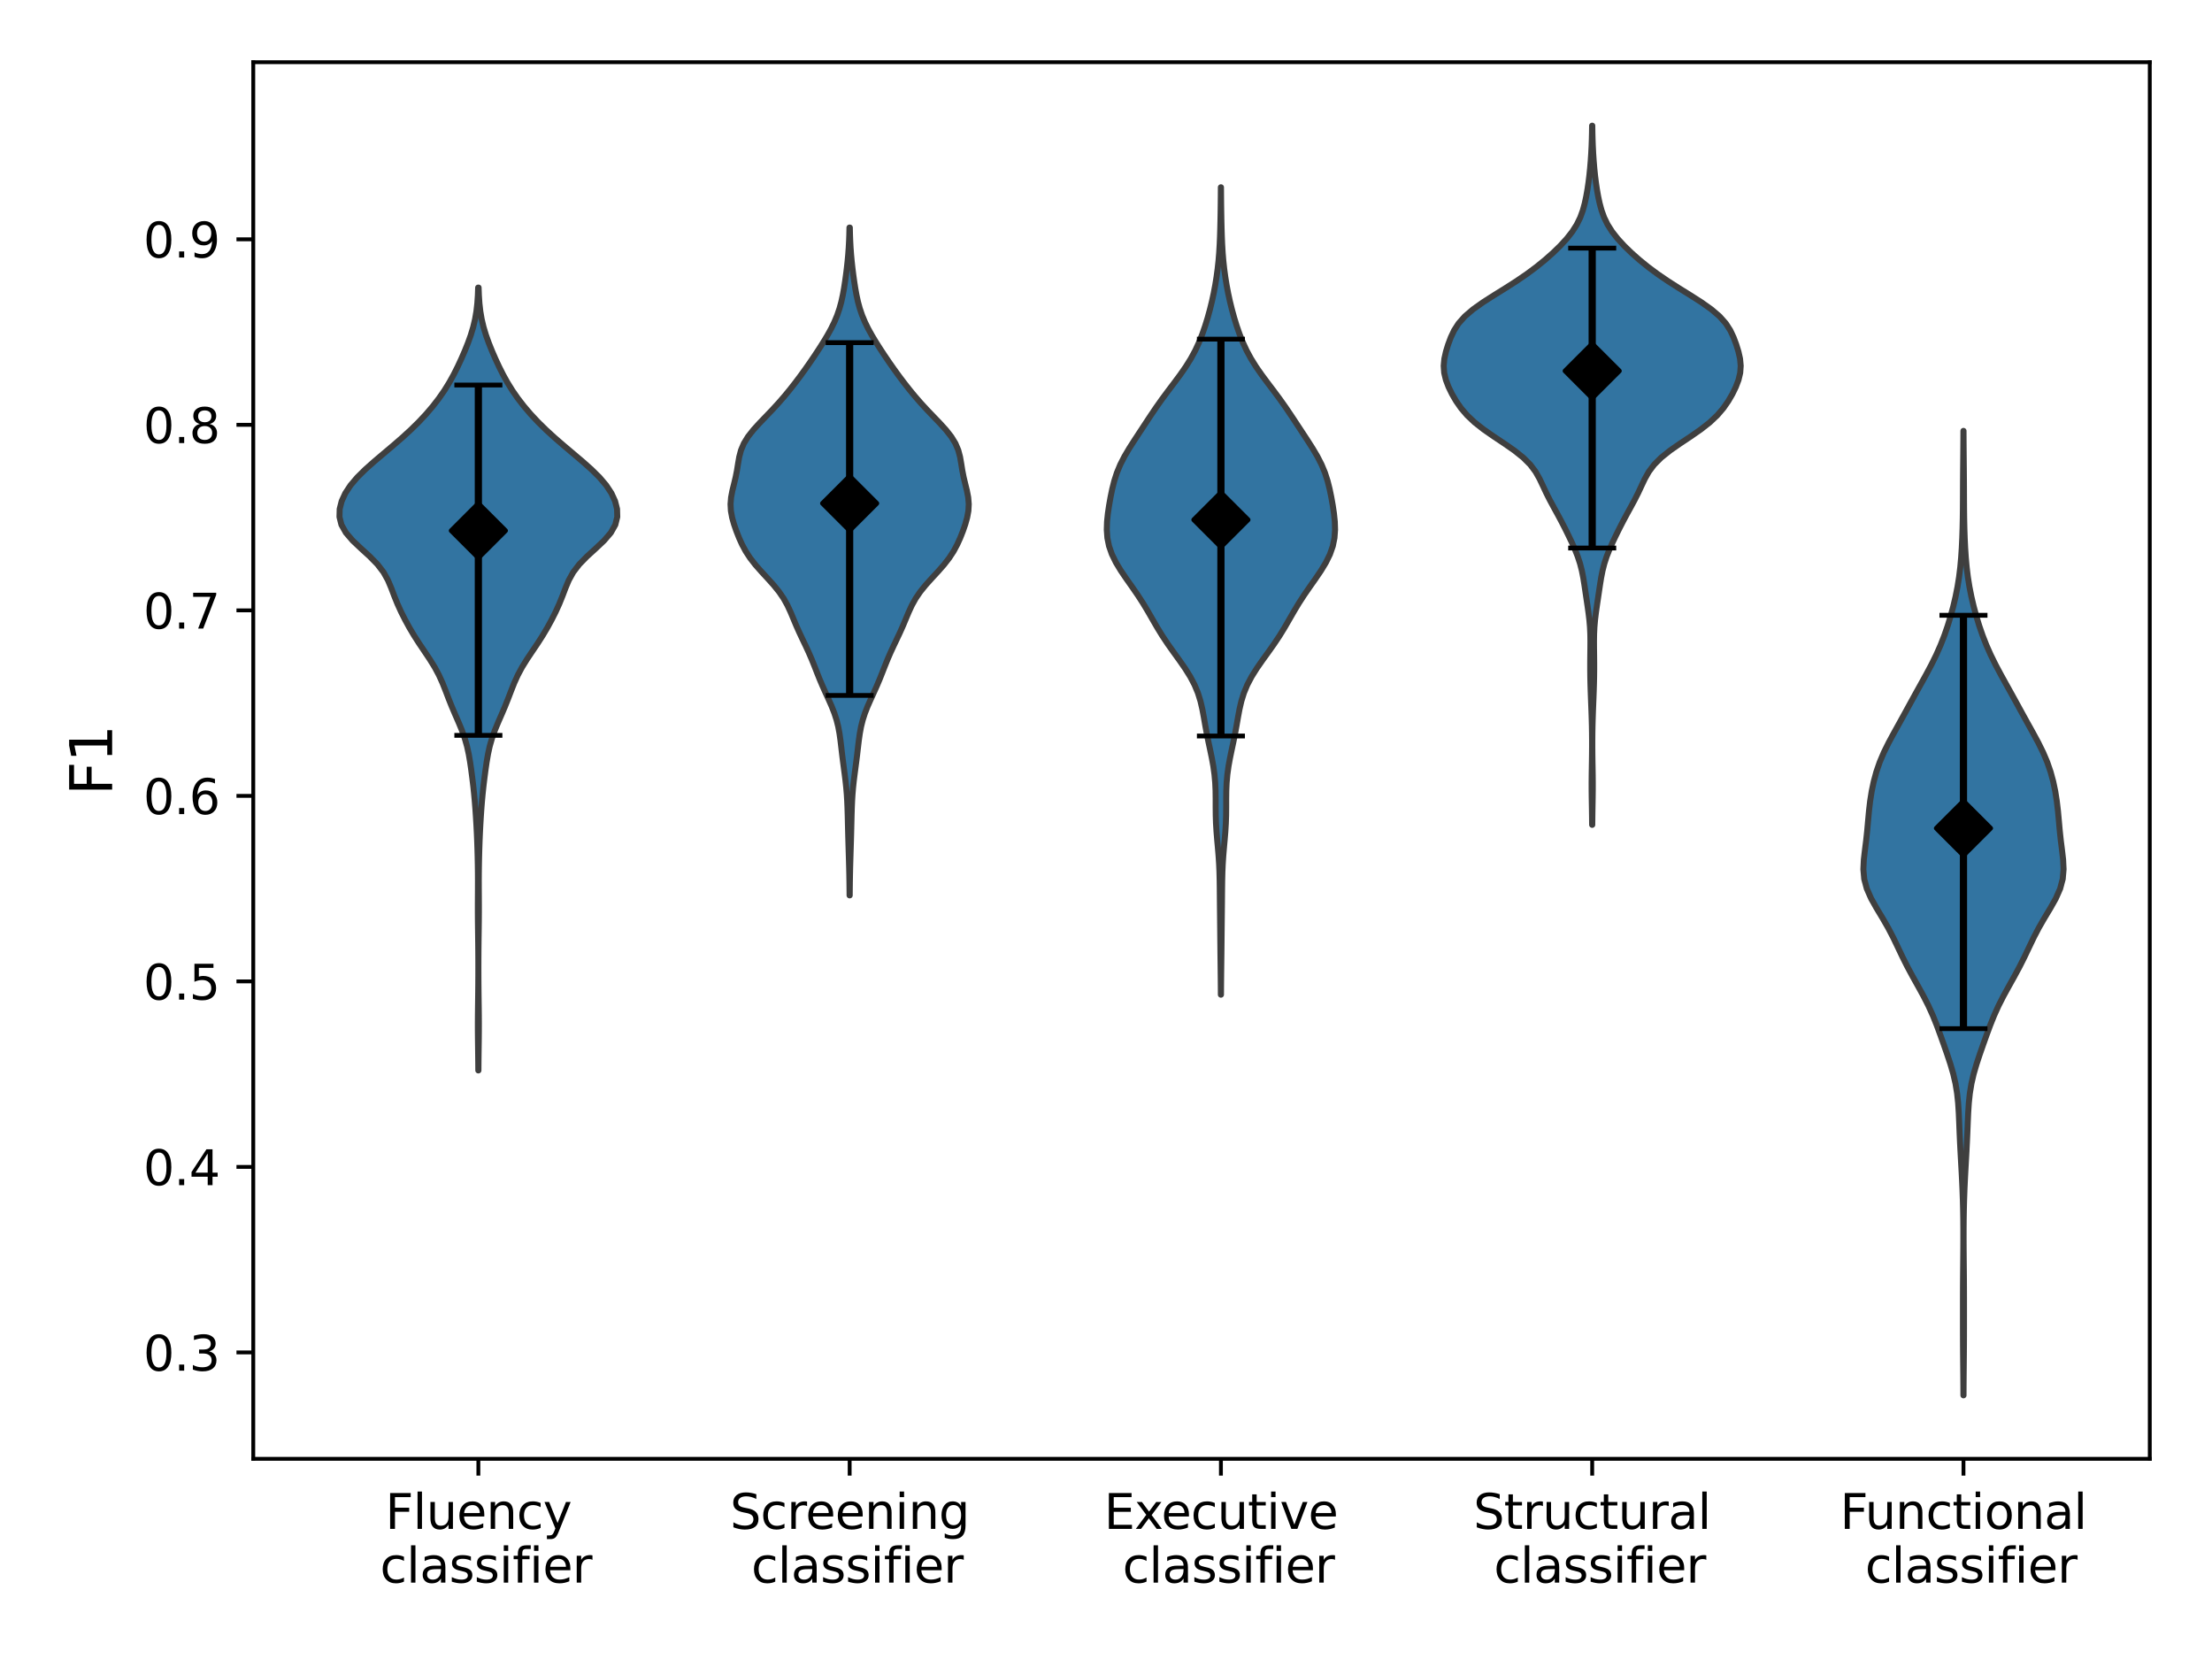 <?xml version="1.0" encoding="utf-8" standalone="no"?>
<!DOCTYPE svg PUBLIC "-//W3C//DTD SVG 1.1//EN"
  "http://www.w3.org/Graphics/SVG/1.1/DTD/svg11.dtd">
<svg xmlns:xlink="http://www.w3.org/1999/xlink" width="460.8pt" height="345.6pt" viewBox="0 0 460.8 345.6" xmlns="http://www.w3.org/2000/svg" version="1.1">
 <defs>
  <style type="text/css">*{stroke-linejoin: round; stroke-linecap: butt}</style>
 </defs>
 <g id="figure_1">
  <g id="patch_1">
   <path d="M 0 345.6 
L 460.8 345.6 
L 460.8 0 
L 0 0 
z
" style="fill: #ffffff"/>
  </g>
  <g id="axes_1">
   <g id="patch_2">
    <path d="M 52.76 303.896 
L 447.84 303.896 
L 447.84 12.96 
L 52.76 12.96 
z
" style="fill: #ffffff"/>
   </g>
   <g id="PolyCollection_1">
    <defs>
     <path id="m029220027d" d="M 99.668 -122.609 
L 99.639 -122.609 
L 99.626 -124.256 
L 99.608 -125.903 
L 99.586 -127.55 
L 99.565 -129.198 
L 99.55 -130.845 
L 99.548 -132.492 
L 99.557 -134.139 
L 99.576 -135.787 
L 99.598 -137.434 
L 99.618 -139.081 
L 99.633 -140.728 
L 99.642 -142.376 
L 99.645 -144.023 
L 99.642 -145.67 
L 99.633 -147.318 
L 99.618 -148.965 
L 99.597 -150.612 
L 99.575 -152.259 
L 99.556 -153.907 
L 99.545 -155.554 
L 99.545 -157.201 
L 99.553 -158.848 
L 99.562 -160.496 
L 99.565 -162.143 
L 99.557 -163.79 
L 99.536 -165.437 
L 99.502 -167.085 
L 99.458 -168.732 
L 99.402 -170.379 
L 99.332 -172.027 
L 99.248 -173.674 
L 99.15 -175.321 
L 99.039 -176.968 
L 98.91 -178.616 
L 98.759 -180.263 
L 98.583 -181.91 
L 98.385 -183.557 
L 98.169 -185.205 
L 97.93 -186.852 
L 97.648 -188.499 
L 97.288 -190.146 
L 96.818 -191.794 
L 96.229 -193.441 
L 95.548 -195.088 
L 94.828 -196.736 
L 94.124 -198.383 
L 93.465 -200.03 
L 92.835 -201.677 
L 92.18 -203.325 
L 91.432 -204.972 
L 90.547 -206.619 
L 89.527 -208.266 
L 88.423 -209.914 
L 87.313 -211.561 
L 86.257 -213.208 
L 85.279 -214.855 
L 84.379 -216.503 
L 83.549 -218.15 
L 82.799 -219.797 
L 82.132 -221.445 
L 81.508 -223.092 
L 80.815 -224.739 
L 79.899 -226.386 
L 78.638 -228.034 
L 77.027 -229.681 
L 75.22 -231.328 
L 73.477 -232.975 
L 72.059 -234.623 
L 71.13 -236.27 
L 70.718 -237.917 
L 70.761 -239.564 
L 71.18 -241.212 
L 71.937 -242.859 
L 73.022 -244.506 
L 74.422 -246.154 
L 76.088 -247.801 
L 77.939 -249.448 
L 79.883 -251.095 
L 81.837 -252.743 
L 83.738 -254.39 
L 85.541 -256.037 
L 87.219 -257.684 
L 88.761 -259.332 
L 90.167 -260.979 
L 91.439 -262.626 
L 92.583 -264.273 
L 93.603 -265.921 
L 94.515 -267.568 
L 95.343 -269.215 
L 96.109 -270.863 
L 96.826 -272.51 
L 97.487 -274.157 
L 98.077 -275.804 
L 98.574 -277.452 
L 98.964 -279.099 
L 99.247 -280.746 
L 99.433 -282.393 
L 99.545 -284.041 
L 99.605 -285.688 
L 99.702 -285.688 
L 99.702 -285.688 
L 99.762 -284.041 
L 99.874 -282.393 
L 100.06 -280.746 
L 100.342 -279.099 
L 100.733 -277.452 
L 101.23 -275.804 
L 101.82 -274.157 
L 102.481 -272.51 
L 103.197 -270.863 
L 103.964 -269.215 
L 104.792 -267.568 
L 105.704 -265.921 
L 106.724 -264.273 
L 107.867 -262.626 
L 109.14 -260.979 
L 110.546 -259.332 
L 112.088 -257.684 
L 113.766 -256.037 
L 115.569 -254.39 
L 117.47 -252.743 
L 119.424 -251.095 
L 121.368 -249.448 
L 123.219 -247.801 
L 124.885 -246.154 
L 126.285 -244.506 
L 127.37 -242.859 
L 128.126 -241.212 
L 128.546 -239.564 
L 128.589 -237.917 
L 128.177 -236.27 
L 127.248 -234.623 
L 125.83 -232.975 
L 124.087 -231.328 
L 122.28 -229.681 
L 120.669 -228.034 
L 119.408 -226.386 
L 118.492 -224.739 
L 117.799 -223.092 
L 117.175 -221.445 
L 116.508 -219.797 
L 115.758 -218.15 
L 114.928 -216.503 
L 114.027 -214.855 
L 113.05 -213.208 
L 111.994 -211.561 
L 110.883 -209.914 
L 109.78 -208.266 
L 108.76 -206.619 
L 107.874 -204.972 
L 107.127 -203.325 
L 106.472 -201.677 
L 105.842 -200.03 
L 105.183 -198.383 
L 104.479 -196.736 
L 103.759 -195.088 
L 103.078 -193.441 
L 102.489 -191.794 
L 102.019 -190.146 
L 101.659 -188.499 
L 101.377 -186.852 
L 101.138 -185.205 
L 100.922 -183.557 
L 100.724 -181.91 
L 100.548 -180.263 
L 100.397 -178.616 
L 100.268 -176.968 
L 100.156 -175.321 
L 100.059 -173.674 
L 99.975 -172.027 
L 99.905 -170.379 
L 99.849 -168.732 
L 99.804 -167.085 
L 99.771 -165.437 
L 99.75 -163.79 
L 99.741 -162.143 
L 99.744 -160.496 
L 99.754 -158.848 
L 99.762 -157.201 
L 99.762 -155.554 
L 99.751 -153.907 
L 99.732 -152.259 
L 99.709 -150.612 
L 99.689 -148.965 
L 99.674 -147.318 
L 99.665 -145.67 
L 99.662 -144.023 
L 99.665 -142.376 
L 99.674 -140.728 
L 99.689 -139.081 
L 99.709 -137.434 
L 99.731 -135.787 
L 99.75 -134.139 
L 99.759 -132.492 
L 99.756 -130.845 
L 99.742 -129.198 
L 99.721 -127.55 
L 99.699 -125.903 
L 99.681 -124.256 
L 99.668 -122.609 
z
" style="stroke: #3f3f3f; stroke-width: 1.25"/>
    </defs>
    <g clip-path="url(#p046d314b66)">
     <use xlink:href="#m029220027d" x="0" y="345.6" style="fill: #3274a1; stroke: #3f3f3f; stroke-width: 1.25"/>
    </g>
   </g>
   <g id="PolyCollection_2">
    <defs>
     <path id="m1e8262da13" d="M 177.013 -159.075 
L 176.981 -159.075 
L 176.969 -160.48 
L 176.951 -161.886 
L 176.926 -163.291 
L 176.895 -164.696 
L 176.857 -166.101 
L 176.816 -167.506 
L 176.773 -168.912 
L 176.731 -170.317 
L 176.692 -171.722 
L 176.656 -173.127 
L 176.623 -174.533 
L 176.588 -175.938 
L 176.545 -177.343 
L 176.485 -178.748 
L 176.399 -180.154 
L 176.28 -181.559 
L 176.13 -182.964 
L 175.956 -184.369 
L 175.77 -185.775 
L 175.585 -187.18 
L 175.411 -188.585 
L 175.248 -189.99 
L 175.08 -191.396 
L 174.881 -192.801 
L 174.622 -194.206 
L 174.272 -195.611 
L 173.818 -197.017 
L 173.267 -198.422 
L 172.647 -199.827 
L 172.001 -201.232 
L 171.368 -202.638 
L 170.771 -204.043 
L 170.208 -205.448 
L 169.658 -206.853 
L 169.09 -208.259 
L 168.481 -209.664 
L 167.831 -211.069 
L 167.158 -212.474 
L 166.497 -213.879 
L 165.87 -215.285 
L 165.279 -216.69 
L 164.69 -218.095 
L 164.039 -219.5 
L 163.258 -220.906 
L 162.301 -222.311 
L 161.165 -223.716 
L 159.902 -225.121 
L 158.603 -226.527 
L 157.367 -227.932 
L 156.272 -229.337 
L 155.353 -230.742 
L 154.595 -232.148 
L 153.958 -233.553 
L 153.403 -234.958 
L 152.916 -236.363 
L 152.519 -237.769 
L 152.26 -239.174 
L 152.183 -240.579 
L 152.299 -241.984 
L 152.569 -243.39 
L 152.915 -244.795 
L 153.252 -246.2 
L 153.528 -247.605 
L 153.751 -249.011 
L 153.995 -250.416 
L 154.367 -251.821 
L 154.962 -253.226 
L 155.823 -254.631 
L 156.928 -256.037 
L 158.204 -257.442 
L 159.555 -258.847 
L 160.9 -260.252 
L 162.19 -261.658 
L 163.411 -263.063 
L 164.567 -264.468 
L 165.67 -265.873 
L 166.727 -267.279 
L 167.745 -268.684 
L 168.73 -270.089 
L 169.685 -271.494 
L 170.612 -272.9 
L 171.505 -274.305 
L 172.351 -275.71 
L 173.128 -277.115 
L 173.817 -278.521 
L 174.403 -279.926 
L 174.882 -281.331 
L 175.266 -282.736 
L 175.573 -284.142 
L 175.826 -285.547 
L 176.043 -286.952 
L 176.238 -288.357 
L 176.413 -289.763 
L 176.567 -291.168 
L 176.697 -292.573 
L 176.799 -293.978 
L 176.875 -295.384 
L 176.926 -296.789 
L 176.959 -298.194 
L 177.035 -298.194 
L 177.035 -298.194 
L 177.067 -296.789 
L 177.119 -295.384 
L 177.194 -293.978 
L 177.297 -292.573 
L 177.427 -291.168 
L 177.581 -289.763 
L 177.756 -288.357 
L 177.95 -286.952 
L 178.168 -285.547 
L 178.421 -284.142 
L 178.728 -282.736 
L 179.112 -281.331 
L 179.591 -279.926 
L 180.177 -278.521 
L 180.865 -277.115 
L 181.643 -275.71 
L 182.489 -274.305 
L 183.382 -272.9 
L 184.309 -271.494 
L 185.264 -270.089 
L 186.248 -268.684 
L 187.267 -267.279 
L 188.324 -265.873 
L 189.426 -264.468 
L 190.582 -263.063 
L 191.803 -261.658 
L 193.094 -260.252 
L 194.439 -258.847 
L 195.79 -257.442 
L 197.065 -256.037 
L 198.171 -254.631 
L 199.032 -253.226 
L 199.627 -251.821 
L 199.999 -250.416 
L 200.243 -249.011 
L 200.466 -247.605 
L 200.742 -246.2 
L 201.078 -244.795 
L 201.425 -243.39 
L 201.695 -241.984 
L 201.811 -240.579 
L 201.734 -239.174 
L 201.475 -237.769 
L 201.078 -236.363 
L 200.591 -234.958 
L 200.036 -233.553 
L 199.399 -232.148 
L 198.641 -230.742 
L 197.721 -229.337 
L 196.627 -227.932 
L 195.391 -226.527 
L 194.092 -225.121 
L 192.829 -223.716 
L 191.693 -222.311 
L 190.735 -220.906 
L 189.955 -219.5 
L 189.304 -218.095 
L 188.714 -216.69 
L 188.124 -215.285 
L 187.497 -213.879 
L 186.835 -212.474 
L 186.163 -211.069 
L 185.513 -209.664 
L 184.904 -208.259 
L 184.336 -206.853 
L 183.786 -205.448 
L 183.223 -204.043 
L 182.626 -202.638 
L 181.992 -201.232 
L 181.346 -199.827 
L 180.727 -198.422 
L 180.176 -197.017 
L 179.722 -195.611 
L 179.372 -194.206 
L 179.112 -192.801 
L 178.914 -191.396 
L 178.746 -189.99 
L 178.582 -188.585 
L 178.409 -187.18 
L 178.224 -185.775 
L 178.038 -184.369 
L 177.863 -182.964 
L 177.713 -181.559 
L 177.595 -180.154 
L 177.509 -178.748 
L 177.449 -177.343 
L 177.406 -175.938 
L 177.371 -174.533 
L 177.338 -173.127 
L 177.302 -171.722 
L 177.263 -170.317 
L 177.221 -168.912 
L 177.178 -167.506 
L 177.137 -166.101 
L 177.099 -164.696 
L 177.068 -163.291 
L 177.043 -161.886 
L 177.025 -160.48 
L 177.013 -159.075 
z
" style="stroke: #3f3f3f; stroke-width: 1.25"/>
    </defs>
    <g clip-path="url(#p046d314b66)">
     <use xlink:href="#m1e8262da13" x="0" y="345.6" style="fill: #3274a1; stroke: #3f3f3f; stroke-width: 1.25"/>
    </g>
   </g>
   <g id="PolyCollection_3">
    <defs>
     <path id="m9d740ee362" d="M 254.353 -138.391 
L 254.327 -138.391 
L 254.317 -140.09 
L 254.302 -141.789 
L 254.282 -143.488 
L 254.261 -145.187 
L 254.24 -146.886 
L 254.221 -148.585 
L 254.203 -150.284 
L 254.187 -151.983 
L 254.169 -153.681 
L 254.15 -155.38 
L 254.132 -157.079 
L 254.116 -158.778 
L 254.101 -160.477 
L 254.078 -162.176 
L 254.036 -163.875 
L 253.963 -165.574 
L 253.853 -167.273 
L 253.712 -168.972 
L 253.559 -170.671 
L 253.419 -172.37 
L 253.315 -174.069 
L 253.259 -175.768 
L 253.243 -177.467 
L 253.242 -179.165 
L 253.222 -180.864 
L 253.147 -182.563 
L 252.996 -184.262 
L 252.761 -185.961 
L 252.454 -187.66 
L 252.103 -189.359 
L 251.74 -191.058 
L 251.396 -192.757 
L 251.083 -194.456 
L 250.789 -196.155 
L 250.472 -197.854 
L 250.077 -199.553 
L 249.547 -201.252 
L 248.84 -202.951 
L 247.944 -204.65 
L 246.88 -206.348 
L 245.699 -208.047 
L 244.471 -209.746 
L 243.267 -211.445 
L 242.135 -213.144 
L 241.091 -214.843 
L 240.107 -216.542 
L 239.13 -218.241 
L 238.108 -219.94 
L 237.007 -221.639 
L 235.835 -223.338 
L 234.637 -225.037 
L 233.486 -226.736 
L 232.46 -228.435 
L 231.628 -230.134 
L 231.034 -231.832 
L 230.686 -233.531 
L 230.562 -235.23 
L 230.615 -236.929 
L 230.792 -238.628 
L 231.044 -240.327 
L 231.346 -242.026 
L 231.696 -243.725 
L 232.124 -245.424 
L 232.672 -247.123 
L 233.377 -248.822 
L 234.246 -250.521 
L 235.25 -252.22 
L 236.337 -253.919 
L 237.453 -255.618 
L 238.569 -257.316 
L 239.689 -259.015 
L 240.837 -260.714 
L 242.038 -262.413 
L 243.296 -264.112 
L 244.582 -265.811 
L 245.845 -267.51 
L 247.027 -269.209 
L 248.086 -270.908 
L 249.005 -272.607 
L 249.789 -274.306 
L 250.463 -276.005 
L 251.052 -277.704 
L 251.576 -279.403 
L 252.045 -281.102 
L 252.463 -282.801 
L 252.832 -284.499 
L 253.153 -286.198 
L 253.428 -287.897 
L 253.657 -289.596 
L 253.841 -291.295 
L 253.98 -292.994 
L 254.081 -294.693 
L 254.153 -296.392 
L 254.205 -298.091 
L 254.245 -299.79 
L 254.275 -301.489 
L 254.299 -303.188 
L 254.316 -304.887 
L 254.327 -306.586 
L 254.354 -306.586 
L 254.354 -306.586 
L 254.365 -304.887 
L 254.382 -303.188 
L 254.406 -301.489 
L 254.436 -299.79 
L 254.476 -298.091 
L 254.528 -296.392 
L 254.6 -294.693 
L 254.701 -292.994 
L 254.84 -291.295 
L 255.023 -289.596 
L 255.253 -287.897 
L 255.528 -286.198 
L 255.849 -284.499 
L 256.218 -282.801 
L 256.636 -281.102 
L 257.105 -279.403 
L 257.629 -277.704 
L 258.218 -276.005 
L 258.892 -274.306 
L 259.676 -272.607 
L 260.595 -270.908 
L 261.654 -269.209 
L 262.836 -267.51 
L 264.099 -265.811 
L 265.385 -264.112 
L 266.643 -262.413 
L 267.844 -260.714 
L 268.992 -259.015 
L 270.111 -257.316 
L 271.228 -255.618 
L 272.344 -253.919 
L 273.431 -252.22 
L 274.435 -250.521 
L 275.304 -248.822 
L 276.009 -247.123 
L 276.557 -245.424 
L 276.985 -243.725 
L 277.335 -242.026 
L 277.636 -240.327 
L 277.889 -238.628 
L 278.066 -236.929 
L 278.119 -235.23 
L 277.995 -233.531 
L 277.647 -231.832 
L 277.053 -230.134 
L 276.221 -228.435 
L 275.195 -226.736 
L 274.043 -225.037 
L 272.846 -223.338 
L 271.674 -221.639 
L 270.573 -219.94 
L 269.55 -218.241 
L 268.574 -216.542 
L 267.59 -214.843 
L 266.545 -213.144 
L 265.414 -211.445 
L 264.21 -209.746 
L 262.982 -208.047 
L 261.801 -206.348 
L 260.737 -204.65 
L 259.841 -202.951 
L 259.134 -201.252 
L 258.604 -199.553 
L 258.209 -197.854 
L 257.892 -196.155 
L 257.598 -194.456 
L 257.285 -192.757 
L 256.941 -191.058 
L 256.578 -189.359 
L 256.227 -187.66 
L 255.92 -185.961 
L 255.685 -184.262 
L 255.533 -182.563 
L 255.459 -180.864 
L 255.439 -179.165 
L 255.438 -177.467 
L 255.422 -175.768 
L 255.365 -174.069 
L 255.262 -172.37 
L 255.122 -170.671 
L 254.969 -168.972 
L 254.828 -167.273 
L 254.718 -165.574 
L 254.645 -163.875 
L 254.603 -162.176 
L 254.58 -160.477 
L 254.565 -158.778 
L 254.549 -157.079 
L 254.531 -155.38 
L 254.512 -153.681 
L 254.494 -151.983 
L 254.477 -150.284 
L 254.46 -148.585 
L 254.441 -146.886 
L 254.42 -145.187 
L 254.398 -143.488 
L 254.379 -141.789 
L 254.364 -140.09 
L 254.353 -138.391 
z
" style="stroke: #3f3f3f; stroke-width: 1.25"/>
    </defs>
    <g clip-path="url(#p046d314b66)">
     <use xlink:href="#m9d740ee362" x="0" y="345.6" style="fill: #3274a1; stroke: #3f3f3f; stroke-width: 1.25"/>
    </g>
   </g>
   <g id="PolyCollection_4">
    <defs>
     <path id="m1125032a05" d="M 331.7 -173.774 
L 331.667 -173.774 
L 331.652 -175.246 
L 331.631 -176.717 
L 331.605 -178.188 
L 331.58 -179.659 
L 331.565 -181.13 
L 331.563 -182.601 
L 331.576 -184.072 
L 331.599 -185.543 
L 331.624 -187.015 
L 331.645 -188.486 
L 331.657 -189.957 
L 331.657 -191.428 
L 331.644 -192.899 
L 331.618 -194.37 
L 331.579 -195.841 
L 331.53 -197.312 
L 331.473 -198.784 
L 331.415 -200.255 
L 331.361 -201.726 
L 331.316 -203.197 
L 331.284 -204.668 
L 331.269 -206.139 
L 331.269 -207.61 
L 331.283 -209.081 
L 331.301 -210.553 
L 331.31 -212.024 
L 331.289 -213.495 
L 331.22 -214.966 
L 331.094 -216.437 
L 330.918 -217.908 
L 330.711 -219.379 
L 330.492 -220.85 
L 330.274 -222.321 
L 330.055 -223.793 
L 329.816 -225.264 
L 329.525 -226.735 
L 329.149 -228.206 
L 328.668 -229.677 
L 328.086 -231.148 
L 327.428 -232.619 
L 326.726 -234.09 
L 325.997 -235.562 
L 325.24 -237.033 
L 324.451 -238.504 
L 323.643 -239.975 
L 322.849 -241.446 
L 322.107 -242.917 
L 321.418 -244.388 
L 320.718 -245.859 
L 319.887 -247.331 
L 318.784 -248.802 
L 317.314 -250.273 
L 315.473 -251.744 
L 313.361 -253.215 
L 311.15 -254.686 
L 309.036 -256.157 
L 307.169 -257.628 
L 305.616 -259.1 
L 304.36 -260.571 
L 303.336 -262.042 
L 302.48 -263.513 
L 301.763 -264.984 
L 301.204 -266.455 
L 300.852 -267.926 
L 300.747 -269.397 
L 300.885 -270.869 
L 301.215 -272.34 
L 301.668 -273.811 
L 302.216 -275.282 
L 302.905 -276.753 
L 303.846 -278.224 
L 305.153 -279.695 
L 306.871 -281.166 
L 308.948 -282.638 
L 311.25 -284.109 
L 313.618 -285.58 
L 315.918 -287.051 
L 318.07 -288.522 
L 320.049 -289.993 
L 321.86 -291.464 
L 323.521 -292.935 
L 325.035 -294.407 
L 326.385 -295.878 
L 327.539 -297.349 
L 328.475 -298.82 
L 329.194 -300.291 
L 329.73 -301.762 
L 330.131 -303.233 
L 330.445 -304.704 
L 330.703 -306.176 
L 330.919 -307.647 
L 331.099 -309.118 
L 331.249 -310.589 
L 331.371 -312.06 
L 331.47 -313.531 
L 331.547 -315.002 
L 331.603 -316.473 
L 331.64 -317.945 
L 331.663 -319.416 
L 331.705 -319.416 
L 331.705 -319.416 
L 331.727 -317.945 
L 331.765 -316.473 
L 331.821 -315.002 
L 331.898 -313.531 
L 331.997 -312.06 
L 332.119 -310.589 
L 332.268 -309.118 
L 332.449 -307.647 
L 332.665 -306.176 
L 332.922 -304.704 
L 333.237 -303.233 
L 333.638 -301.762 
L 334.174 -300.291 
L 334.893 -298.82 
L 335.828 -297.349 
L 336.983 -295.878 
L 338.332 -294.407 
L 339.847 -292.935 
L 341.508 -291.464 
L 343.319 -289.993 
L 345.297 -288.522 
L 347.45 -287.051 
L 349.75 -285.58 
L 352.118 -284.109 
L 354.42 -282.638 
L 356.497 -281.166 
L 358.215 -279.695 
L 359.521 -278.224 
L 360.463 -276.753 
L 361.152 -275.282 
L 361.7 -273.811 
L 362.153 -272.34 
L 362.483 -270.869 
L 362.621 -269.397 
L 362.516 -267.926 
L 362.164 -266.455 
L 361.605 -264.984 
L 360.888 -263.513 
L 360.031 -262.042 
L 359.008 -260.571 
L 357.752 -259.1 
L 356.199 -257.628 
L 354.331 -256.157 
L 352.218 -254.686 
L 350.007 -253.215 
L 347.894 -251.744 
L 346.054 -250.273 
L 344.584 -248.802 
L 343.481 -247.331 
L 342.649 -245.859 
L 341.95 -244.388 
L 341.261 -242.917 
L 340.519 -241.446 
L 339.725 -239.975 
L 338.917 -238.504 
L 338.128 -237.033 
L 337.371 -235.562 
L 336.642 -234.09 
L 335.94 -232.619 
L 335.282 -231.148 
L 334.7 -229.677 
L 334.219 -228.206 
L 333.843 -226.735 
L 333.552 -225.264 
L 333.313 -223.793 
L 333.094 -222.321 
L 332.876 -220.85 
L 332.657 -219.379 
L 332.45 -217.908 
L 332.274 -216.437 
L 332.148 -214.966 
L 332.079 -213.495 
L 332.058 -212.024 
L 332.066 -210.553 
L 332.085 -209.081 
L 332.099 -207.61 
L 332.099 -206.139 
L 332.084 -204.668 
L 332.052 -203.197 
L 332.007 -201.726 
L 331.953 -200.255 
L 331.895 -198.784 
L 331.838 -197.312 
L 331.789 -195.841 
L 331.75 -194.37 
L 331.724 -192.899 
L 331.711 -191.428 
L 331.711 -189.957 
L 331.723 -188.486 
L 331.743 -187.015 
L 331.769 -185.543 
L 331.792 -184.072 
L 331.805 -182.601 
L 331.803 -181.13 
L 331.787 -179.659 
L 331.763 -178.188 
L 331.737 -176.717 
L 331.716 -175.246 
L 331.7 -173.774 
z
" style="stroke: #3f3f3f; stroke-width: 1.25"/>
    </defs>
    <g clip-path="url(#p046d314b66)">
     <use xlink:href="#m1125032a05" x="0" y="345.6" style="fill: #3274a1; stroke: #3f3f3f; stroke-width: 1.25"/>
    </g>
   </g>
   <g id="PolyCollection_5">
    <defs>
     <path id="m051966d486" d="M 409.039 -54.928 
L 409.015 -54.928 
L 409.005 -56.958 
L 408.989 -58.987 
L 408.969 -61.017 
L 408.949 -63.046 
L 408.933 -65.075 
L 408.923 -67.105 
L 408.919 -69.134 
L 408.918 -71.163 
L 408.918 -73.193 
L 408.92 -75.222 
L 408.925 -77.252 
L 408.937 -79.281 
L 408.954 -81.31 
L 408.973 -83.34 
L 408.99 -85.369 
L 408.999 -87.399 
L 408.998 -89.428 
L 408.983 -91.457 
L 408.951 -93.487 
L 408.9 -95.516 
L 408.829 -97.546 
L 408.739 -99.575 
L 408.634 -101.604 
L 408.52 -103.634 
L 408.407 -105.663 
L 408.303 -107.693 
L 408.213 -109.722 
L 408.133 -111.751 
L 408.044 -113.781 
L 407.913 -115.81 
L 407.7 -117.839 
L 407.368 -119.869 
L 406.898 -121.898 
L 406.307 -123.928 
L 405.636 -125.957 
L 404.927 -127.986 
L 404.204 -130.016 
L 403.453 -132.045 
L 402.635 -134.075 
L 401.715 -136.104 
L 400.682 -138.133 
L 399.568 -140.163 
L 398.433 -142.192 
L 397.34 -144.222 
L 396.321 -146.251 
L 395.356 -148.28 
L 394.38 -150.31 
L 393.322 -152.339 
L 392.154 -154.368 
L 390.932 -156.398 
L 389.791 -158.427 
L 388.894 -160.457 
L 388.351 -162.486 
L 388.173 -164.515 
L 388.271 -166.545 
L 388.508 -168.574 
L 388.763 -170.604 
L 388.978 -172.633 
L 389.159 -174.662 
L 389.346 -176.692 
L 389.585 -178.721 
L 389.906 -180.751 
L 390.331 -182.78 
L 390.882 -184.809 
L 391.582 -186.839 
L 392.444 -188.868 
L 393.448 -190.898 
L 394.544 -192.927 
L 395.671 -194.956 
L 396.792 -196.986 
L 397.902 -199.015 
L 399.017 -201.044 
L 400.144 -203.074 
L 401.266 -205.103 
L 402.347 -207.133 
L 403.349 -209.162 
L 404.249 -211.191 
L 405.045 -213.221 
L 405.745 -215.25 
L 406.363 -217.28 
L 406.91 -219.309 
L 407.386 -221.338 
L 407.787 -223.368 
L 408.11 -225.397 
L 408.358 -227.427 
L 408.541 -229.456 
L 408.675 -231.485 
L 408.771 -233.515 
L 408.838 -235.544 
L 408.881 -237.573 
L 408.905 -239.603 
L 408.916 -241.632 
L 408.924 -243.662 
L 408.934 -245.691 
L 408.95 -247.72 
L 408.97 -249.75 
L 408.989 -251.779 
L 409.005 -253.809 
L 409.015 -255.838 
L 409.039 -255.838 
L 409.039 -255.838 
L 409.05 -253.809 
L 409.066 -251.779 
L 409.085 -249.75 
L 409.105 -247.72 
L 409.12 -245.691 
L 409.131 -243.662 
L 409.138 -241.632 
L 409.15 -239.603 
L 409.174 -237.573 
L 409.217 -235.544 
L 409.284 -233.515 
L 409.38 -231.485 
L 409.514 -229.456 
L 409.697 -227.427 
L 409.945 -225.397 
L 410.268 -223.368 
L 410.669 -221.338 
L 411.145 -219.309 
L 411.692 -217.28 
L 412.31 -215.25 
L 413.01 -213.221 
L 413.805 -211.191 
L 414.706 -209.162 
L 415.708 -207.133 
L 416.788 -205.103 
L 417.91 -203.074 
L 419.037 -201.044 
L 420.153 -199.015 
L 421.263 -196.986 
L 422.384 -194.956 
L 423.511 -192.927 
L 424.607 -190.898 
L 425.611 -188.868 
L 426.473 -186.839 
L 427.173 -184.809 
L 427.723 -182.78 
L 428.148 -180.751 
L 428.47 -178.721 
L 428.709 -176.692 
L 428.896 -174.662 
L 429.076 -172.633 
L 429.291 -170.604 
L 429.547 -168.574 
L 429.783 -166.545 
L 429.882 -164.515 
L 429.704 -162.486 
L 429.161 -160.457 
L 428.263 -158.427 
L 427.123 -156.398 
L 425.901 -154.368 
L 424.732 -152.339 
L 423.674 -150.31 
L 422.699 -148.28 
L 421.734 -146.251 
L 420.714 -144.222 
L 419.622 -142.192 
L 418.487 -140.163 
L 417.373 -138.133 
L 416.34 -136.104 
L 415.419 -134.075 
L 414.602 -132.045 
L 413.851 -130.016 
L 413.127 -127.986 
L 412.419 -125.957 
L 411.747 -123.928 
L 411.157 -121.898 
L 410.687 -119.869 
L 410.354 -117.839 
L 410.141 -115.81 
L 410.011 -113.781 
L 409.922 -111.751 
L 409.842 -109.722 
L 409.751 -107.693 
L 409.648 -105.663 
L 409.534 -103.634 
L 409.421 -101.604 
L 409.316 -99.575 
L 409.226 -97.546 
L 409.155 -95.516 
L 409.104 -93.487 
L 409.072 -91.457 
L 409.057 -89.428 
L 409.056 -87.399 
L 409.065 -85.369 
L 409.082 -83.34 
L 409.101 -81.31 
L 409.118 -79.281 
L 409.129 -77.252 
L 409.135 -75.222 
L 409.136 -73.193 
L 409.136 -71.163 
L 409.135 -69.134 
L 409.131 -67.105 
L 409.121 -65.075 
L 409.105 -63.046 
L 409.086 -61.017 
L 409.066 -58.987 
L 409.05 -56.958 
L 409.039 -54.928 
z
" style="stroke: #3f3f3f; stroke-width: 1.25"/>
    </defs>
    <g clip-path="url(#p046d314b66)">
     <use xlink:href="#m051966d486" x="0" y="345.6" style="fill: #3274a1; stroke: #3f3f3f; stroke-width: 1.25"/>
    </g>
   </g>
   <g id="matplotlib.axis_1">
    <g id="xtick_1">
     <g id="line2d_1">
      <defs>
       <path id="m99a6e51af7" d="M 0 0 
L 0 3.5 
" style="stroke: #000000; stroke-width: 0.8"/>
      </defs>
      <g>
       <use xlink:href="#m99a6e51af7" x="99.653" y="303.896" style="stroke: #000000; stroke-width: 0.8"/>
      </g>
     </g>
     <g id="text_1">
      <!-- Fluency -->
      <g transform="translate(80.266 318.494) scale(0.1 -0.1)">
       <defs>
        <path id="DejaVuSans-46" d="M 628 4666 
L 3309 4666 
L 3309 4134 
L 1259 4134 
L 1259 2759 
L 3109 2759 
L 3109 2228 
L 1259 2228 
L 1259 0 
L 628 0 
L 628 4666 
z
" transform="scale(0.016)"/>
        <path id="DejaVuSans-6c" d="M 603 4863 
L 1178 4863 
L 1178 0 
L 603 0 
L 603 4863 
z
" transform="scale(0.016)"/>
        <path id="DejaVuSans-75" d="M 544 1381 
L 544 3500 
L 1119 3500 
L 1119 1403 
Q 1119 906 1312 657 
Q 1506 409 1894 409 
Q 2359 409 2629 706 
Q 2900 1003 2900 1516 
L 2900 3500 
L 3475 3500 
L 3475 0 
L 2900 0 
L 2900 538 
Q 2691 219 2414 64 
Q 2138 -91 1772 -91 
Q 1169 -91 856 284 
Q 544 659 544 1381 
z
M 1991 3584 
L 1991 3584 
z
" transform="scale(0.016)"/>
        <path id="DejaVuSans-65" d="M 3597 1894 
L 3597 1613 
L 953 1613 
Q 991 1019 1311 708 
Q 1631 397 2203 397 
Q 2534 397 2845 478 
Q 3156 559 3463 722 
L 3463 178 
Q 3153 47 2828 -22 
Q 2503 -91 2169 -91 
Q 1331 -91 842 396 
Q 353 884 353 1716 
Q 353 2575 817 3079 
Q 1281 3584 2069 3584 
Q 2775 3584 3186 3129 
Q 3597 2675 3597 1894 
z
M 3022 2063 
Q 3016 2534 2758 2815 
Q 2500 3097 2075 3097 
Q 1594 3097 1305 2825 
Q 1016 2553 972 2059 
L 3022 2063 
z
" transform="scale(0.016)"/>
        <path id="DejaVuSans-6e" d="M 3513 2113 
L 3513 0 
L 2938 0 
L 2938 2094 
Q 2938 2591 2744 2837 
Q 2550 3084 2163 3084 
Q 1697 3084 1428 2787 
Q 1159 2491 1159 1978 
L 1159 0 
L 581 0 
L 581 3500 
L 1159 3500 
L 1159 2956 
Q 1366 3272 1645 3428 
Q 1925 3584 2291 3584 
Q 2894 3584 3203 3211 
Q 3513 2838 3513 2113 
z
" transform="scale(0.016)"/>
        <path id="DejaVuSans-63" d="M 3122 3366 
L 3122 2828 
Q 2878 2963 2633 3030 
Q 2388 3097 2138 3097 
Q 1578 3097 1268 2742 
Q 959 2388 959 1747 
Q 959 1106 1268 751 
Q 1578 397 2138 397 
Q 2388 397 2633 464 
Q 2878 531 3122 666 
L 3122 134 
Q 2881 22 2623 -34 
Q 2366 -91 2075 -91 
Q 1284 -91 818 406 
Q 353 903 353 1747 
Q 353 2603 823 3093 
Q 1294 3584 2113 3584 
Q 2378 3584 2631 3529 
Q 2884 3475 3122 3366 
z
" transform="scale(0.016)"/>
        <path id="DejaVuSans-79" d="M 2059 -325 
Q 1816 -950 1584 -1140 
Q 1353 -1331 966 -1331 
L 506 -1331 
L 506 -850 
L 844 -850 
Q 1081 -850 1212 -737 
Q 1344 -625 1503 -206 
L 1606 56 
L 191 3500 
L 800 3500 
L 1894 763 
L 2988 3500 
L 3597 3500 
L 2059 -325 
z
" transform="scale(0.016)"/>
       </defs>
       <use xlink:href="#DejaVuSans-46"/>
       <use xlink:href="#DejaVuSans-6c" x="57.52"/>
       <use xlink:href="#DejaVuSans-75" x="85.303"/>
       <use xlink:href="#DejaVuSans-65" x="148.682"/>
       <use xlink:href="#DejaVuSans-6e" x="210.205"/>
       <use xlink:href="#DejaVuSans-63" x="273.584"/>
       <use xlink:href="#DejaVuSans-79" x="328.564"/>
      </g>
      <!--  classifier -->
      <g transform="translate(75.982 329.692) scale(0.1 -0.1)">
       <defs>
        <path id="DejaVuSans-20" transform="scale(0.016)"/>
        <path id="DejaVuSans-61" d="M 2194 1759 
Q 1497 1759 1228 1600 
Q 959 1441 959 1056 
Q 959 750 1161 570 
Q 1363 391 1709 391 
Q 2188 391 2477 730 
Q 2766 1069 2766 1631 
L 2766 1759 
L 2194 1759 
z
M 3341 1997 
L 3341 0 
L 2766 0 
L 2766 531 
Q 2569 213 2275 61 
Q 1981 -91 1556 -91 
Q 1019 -91 701 211 
Q 384 513 384 1019 
Q 384 1609 779 1909 
Q 1175 2209 1959 2209 
L 2766 2209 
L 2766 2266 
Q 2766 2663 2505 2880 
Q 2244 3097 1772 3097 
Q 1472 3097 1187 3025 
Q 903 2953 641 2809 
L 641 3341 
Q 956 3463 1253 3523 
Q 1550 3584 1831 3584 
Q 2591 3584 2966 3190 
Q 3341 2797 3341 1997 
z
" transform="scale(0.016)"/>
        <path id="DejaVuSans-73" d="M 2834 3397 
L 2834 2853 
Q 2591 2978 2328 3040 
Q 2066 3103 1784 3103 
Q 1356 3103 1142 2972 
Q 928 2841 928 2578 
Q 928 2378 1081 2264 
Q 1234 2150 1697 2047 
L 1894 2003 
Q 2506 1872 2764 1633 
Q 3022 1394 3022 966 
Q 3022 478 2636 193 
Q 2250 -91 1575 -91 
Q 1294 -91 989 -36 
Q 684 19 347 128 
L 347 722 
Q 666 556 975 473 
Q 1284 391 1588 391 
Q 1994 391 2212 530 
Q 2431 669 2431 922 
Q 2431 1156 2273 1281 
Q 2116 1406 1581 1522 
L 1381 1569 
Q 847 1681 609 1914 
Q 372 2147 372 2553 
Q 372 3047 722 3315 
Q 1072 3584 1716 3584 
Q 2034 3584 2315 3537 
Q 2597 3491 2834 3397 
z
" transform="scale(0.016)"/>
        <path id="DejaVuSans-69" d="M 603 3500 
L 1178 3500 
L 1178 0 
L 603 0 
L 603 3500 
z
M 603 4863 
L 1178 4863 
L 1178 4134 
L 603 4134 
L 603 4863 
z
" transform="scale(0.016)"/>
        <path id="DejaVuSans-66" d="M 2375 4863 
L 2375 4384 
L 1825 4384 
Q 1516 4384 1395 4259 
Q 1275 4134 1275 3809 
L 1275 3500 
L 2222 3500 
L 2222 3053 
L 1275 3053 
L 1275 0 
L 697 0 
L 697 3053 
L 147 3053 
L 147 3500 
L 697 3500 
L 697 3744 
Q 697 4328 969 4595 
Q 1241 4863 1831 4863 
L 2375 4863 
z
" transform="scale(0.016)"/>
        <path id="DejaVuSans-72" d="M 2631 2963 
Q 2534 3019 2420 3045 
Q 2306 3072 2169 3072 
Q 1681 3072 1420 2755 
Q 1159 2438 1159 1844 
L 1159 0 
L 581 0 
L 581 3500 
L 1159 3500 
L 1159 2956 
Q 1341 3275 1631 3429 
Q 1922 3584 2338 3584 
Q 2397 3584 2469 3576 
Q 2541 3569 2628 3553 
L 2631 2963 
z
" transform="scale(0.016)"/>
       </defs>
       <use xlink:href="#DejaVuSans-20"/>
       <use xlink:href="#DejaVuSans-63" x="31.787"/>
       <use xlink:href="#DejaVuSans-6c" x="86.768"/>
       <use xlink:href="#DejaVuSans-61" x="114.551"/>
       <use xlink:href="#DejaVuSans-73" x="175.83"/>
       <use xlink:href="#DejaVuSans-73" x="227.93"/>
       <use xlink:href="#DejaVuSans-69" x="280.029"/>
       <use xlink:href="#DejaVuSans-66" x="307.812"/>
       <use xlink:href="#DejaVuSans-69" x="343.018"/>
       <use xlink:href="#DejaVuSans-65" x="370.801"/>
       <use xlink:href="#DejaVuSans-72" x="432.324"/>
      </g>
     </g>
    </g>
    <g id="xtick_2">
     <g id="line2d_2">
      <g>
       <use xlink:href="#m99a6e51af7" x="176.997" y="303.896" style="stroke: #000000; stroke-width: 0.8"/>
      </g>
     </g>
     <g id="text_2">
      <!-- Screening -->
      <g transform="translate(152.077 318.494) scale(0.1 -0.1)">
       <defs>
        <path id="DejaVuSans-53" d="M 3425 4513 
L 3425 3897 
Q 3066 4069 2747 4153 
Q 2428 4238 2131 4238 
Q 1616 4238 1336 4038 
Q 1056 3838 1056 3469 
Q 1056 3159 1242 3001 
Q 1428 2844 1947 2747 
L 2328 2669 
Q 3034 2534 3370 2195 
Q 3706 1856 3706 1288 
Q 3706 609 3251 259 
Q 2797 -91 1919 -91 
Q 1588 -91 1214 -16 
Q 841 59 441 206 
L 441 856 
Q 825 641 1194 531 
Q 1563 422 1919 422 
Q 2459 422 2753 634 
Q 3047 847 3047 1241 
Q 3047 1584 2836 1778 
Q 2625 1972 2144 2069 
L 1759 2144 
Q 1053 2284 737 2584 
Q 422 2884 422 3419 
Q 422 4038 858 4394 
Q 1294 4750 2059 4750 
Q 2388 4750 2728 4690 
Q 3069 4631 3425 4513 
z
" transform="scale(0.016)"/>
        <path id="DejaVuSans-67" d="M 2906 1791 
Q 2906 2416 2648 2759 
Q 2391 3103 1925 3103 
Q 1463 3103 1205 2759 
Q 947 2416 947 1791 
Q 947 1169 1205 825 
Q 1463 481 1925 481 
Q 2391 481 2648 825 
Q 2906 1169 2906 1791 
z
M 3481 434 
Q 3481 -459 3084 -895 
Q 2688 -1331 1869 -1331 
Q 1566 -1331 1297 -1286 
Q 1028 -1241 775 -1147 
L 775 -588 
Q 1028 -725 1275 -790 
Q 1522 -856 1778 -856 
Q 2344 -856 2625 -561 
Q 2906 -266 2906 331 
L 2906 616 
Q 2728 306 2450 153 
Q 2172 0 1784 0 
Q 1141 0 747 490 
Q 353 981 353 1791 
Q 353 2603 747 3093 
Q 1141 3584 1784 3584 
Q 2172 3584 2450 3431 
Q 2728 3278 2906 2969 
L 2906 3500 
L 3481 3500 
L 3481 434 
z
" transform="scale(0.016)"/>
       </defs>
       <use xlink:href="#DejaVuSans-53"/>
       <use xlink:href="#DejaVuSans-63" x="63.477"/>
       <use xlink:href="#DejaVuSans-72" x="118.457"/>
       <use xlink:href="#DejaVuSans-65" x="157.32"/>
       <use xlink:href="#DejaVuSans-65" x="218.844"/>
       <use xlink:href="#DejaVuSans-6e" x="280.367"/>
       <use xlink:href="#DejaVuSans-69" x="343.746"/>
       <use xlink:href="#DejaVuSans-6e" x="371.529"/>
       <use xlink:href="#DejaVuSans-67" x="434.908"/>
      </g>
      <!--  classifier -->
      <g transform="translate(153.326 329.692) scale(0.1 -0.1)">
       <use xlink:href="#DejaVuSans-20"/>
       <use xlink:href="#DejaVuSans-63" x="31.787"/>
       <use xlink:href="#DejaVuSans-6c" x="86.768"/>
       <use xlink:href="#DejaVuSans-61" x="114.551"/>
       <use xlink:href="#DejaVuSans-73" x="175.83"/>
       <use xlink:href="#DejaVuSans-73" x="227.93"/>
       <use xlink:href="#DejaVuSans-69" x="280.029"/>
       <use xlink:href="#DejaVuSans-66" x="307.812"/>
       <use xlink:href="#DejaVuSans-69" x="343.018"/>
       <use xlink:href="#DejaVuSans-65" x="370.801"/>
       <use xlink:href="#DejaVuSans-72" x="432.324"/>
      </g>
     </g>
    </g>
    <g id="xtick_3">
     <g id="line2d_3">
      <g>
       <use xlink:href="#m99a6e51af7" x="254.34" y="303.896" style="stroke: #000000; stroke-width: 0.8"/>
      </g>
     </g>
     <g id="text_3">
      <!-- Executive -->
      <g transform="translate(229.998 318.494) scale(0.1 -0.1)">
       <defs>
        <path id="DejaVuSans-45" d="M 628 4666 
L 3578 4666 
L 3578 4134 
L 1259 4134 
L 1259 2753 
L 3481 2753 
L 3481 2222 
L 1259 2222 
L 1259 531 
L 3634 531 
L 3634 0 
L 628 0 
L 628 4666 
z
" transform="scale(0.016)"/>
        <path id="DejaVuSans-78" d="M 3513 3500 
L 2247 1797 
L 3578 0 
L 2900 0 
L 1881 1375 
L 863 0 
L 184 0 
L 1544 1831 
L 300 3500 
L 978 3500 
L 1906 2253 
L 2834 3500 
L 3513 3500 
z
" transform="scale(0.016)"/>
        <path id="DejaVuSans-74" d="M 1172 4494 
L 1172 3500 
L 2356 3500 
L 2356 3053 
L 1172 3053 
L 1172 1153 
Q 1172 725 1289 603 
Q 1406 481 1766 481 
L 2356 481 
L 2356 0 
L 1766 0 
Q 1100 0 847 248 
Q 594 497 594 1153 
L 594 3053 
L 172 3053 
L 172 3500 
L 594 3500 
L 594 4494 
L 1172 4494 
z
" transform="scale(0.016)"/>
        <path id="DejaVuSans-76" d="M 191 3500 
L 800 3500 
L 1894 563 
L 2988 3500 
L 3597 3500 
L 2284 0 
L 1503 0 
L 191 3500 
z
" transform="scale(0.016)"/>
       </defs>
       <use xlink:href="#DejaVuSans-45"/>
       <use xlink:href="#DejaVuSans-78" x="63.184"/>
       <use xlink:href="#DejaVuSans-65" x="119.238"/>
       <use xlink:href="#DejaVuSans-63" x="180.762"/>
       <use xlink:href="#DejaVuSans-75" x="235.742"/>
       <use xlink:href="#DejaVuSans-74" x="299.121"/>
       <use xlink:href="#DejaVuSans-69" x="338.33"/>
       <use xlink:href="#DejaVuSans-76" x="366.113"/>
       <use xlink:href="#DejaVuSans-65" x="425.293"/>
      </g>
      <!--  classifier -->
      <g transform="translate(230.669 329.692) scale(0.1 -0.1)">
       <use xlink:href="#DejaVuSans-20"/>
       <use xlink:href="#DejaVuSans-63" x="31.787"/>
       <use xlink:href="#DejaVuSans-6c" x="86.768"/>
       <use xlink:href="#DejaVuSans-61" x="114.551"/>
       <use xlink:href="#DejaVuSans-73" x="175.83"/>
       <use xlink:href="#DejaVuSans-73" x="227.93"/>
       <use xlink:href="#DejaVuSans-69" x="280.029"/>
       <use xlink:href="#DejaVuSans-66" x="307.812"/>
       <use xlink:href="#DejaVuSans-69" x="343.018"/>
       <use xlink:href="#DejaVuSans-65" x="370.801"/>
       <use xlink:href="#DejaVuSans-72" x="432.324"/>
      </g>
     </g>
    </g>
    <g id="xtick_4">
     <g id="line2d_4">
      <g>
       <use xlink:href="#m99a6e51af7" x="331.684" y="303.896" style="stroke: #000000; stroke-width: 0.8"/>
      </g>
     </g>
     <g id="text_4">
      <!-- Structural -->
      <g transform="translate(306.939 318.494) scale(0.1 -0.1)">
       <use xlink:href="#DejaVuSans-53"/>
       <use xlink:href="#DejaVuSans-74" x="63.477"/>
       <use xlink:href="#DejaVuSans-72" x="102.686"/>
       <use xlink:href="#DejaVuSans-75" x="143.799"/>
       <use xlink:href="#DejaVuSans-63" x="207.178"/>
       <use xlink:href="#DejaVuSans-74" x="262.158"/>
       <use xlink:href="#DejaVuSans-75" x="301.367"/>
       <use xlink:href="#DejaVuSans-72" x="364.746"/>
       <use xlink:href="#DejaVuSans-61" x="405.859"/>
       <use xlink:href="#DejaVuSans-6c" x="467.139"/>
      </g>
      <!--  classifier -->
      <g transform="translate(308.013 329.692) scale(0.1 -0.1)">
       <use xlink:href="#DejaVuSans-20"/>
       <use xlink:href="#DejaVuSans-63" x="31.787"/>
       <use xlink:href="#DejaVuSans-6c" x="86.768"/>
       <use xlink:href="#DejaVuSans-61" x="114.551"/>
       <use xlink:href="#DejaVuSans-73" x="175.83"/>
       <use xlink:href="#DejaVuSans-73" x="227.93"/>
       <use xlink:href="#DejaVuSans-69" x="280.029"/>
       <use xlink:href="#DejaVuSans-66" x="307.812"/>
       <use xlink:href="#DejaVuSans-69" x="343.018"/>
       <use xlink:href="#DejaVuSans-65" x="370.801"/>
       <use xlink:href="#DejaVuSans-72" x="432.324"/>
      </g>
     </g>
    </g>
    <g id="xtick_5">
     <g id="line2d_5">
      <g>
       <use xlink:href="#m99a6e51af7" x="409.027" y="303.896" style="stroke: #000000; stroke-width: 0.8"/>
      </g>
     </g>
     <g id="text_5">
      <!-- Functional -->
      <g transform="translate(383.309 318.494) scale(0.1 -0.1)">
       <defs>
        <path id="DejaVuSans-6f" d="M 1959 3097 
Q 1497 3097 1228 2736 
Q 959 2375 959 1747 
Q 959 1119 1226 758 
Q 1494 397 1959 397 
Q 2419 397 2687 759 
Q 2956 1122 2956 1747 
Q 2956 2369 2687 2733 
Q 2419 3097 1959 3097 
z
M 1959 3584 
Q 2709 3584 3137 3096 
Q 3566 2609 3566 1747 
Q 3566 888 3137 398 
Q 2709 -91 1959 -91 
Q 1206 -91 779 398 
Q 353 888 353 1747 
Q 353 2609 779 3096 
Q 1206 3584 1959 3584 
z
" transform="scale(0.016)"/>
       </defs>
       <use xlink:href="#DejaVuSans-46"/>
       <use xlink:href="#DejaVuSans-75" x="52.02"/>
       <use xlink:href="#DejaVuSans-6e" x="115.398"/>
       <use xlink:href="#DejaVuSans-63" x="178.777"/>
       <use xlink:href="#DejaVuSans-74" x="233.758"/>
       <use xlink:href="#DejaVuSans-69" x="272.967"/>
       <use xlink:href="#DejaVuSans-6f" x="300.75"/>
       <use xlink:href="#DejaVuSans-6e" x="361.932"/>
       <use xlink:href="#DejaVuSans-61" x="425.311"/>
       <use xlink:href="#DejaVuSans-6c" x="486.59"/>
      </g>
      <!--  classifier -->
      <g transform="translate(385.356 329.692) scale(0.1 -0.1)">
       <use xlink:href="#DejaVuSans-20"/>
       <use xlink:href="#DejaVuSans-63" x="31.787"/>
       <use xlink:href="#DejaVuSans-6c" x="86.768"/>
       <use xlink:href="#DejaVuSans-61" x="114.551"/>
       <use xlink:href="#DejaVuSans-73" x="175.83"/>
       <use xlink:href="#DejaVuSans-73" x="227.93"/>
       <use xlink:href="#DejaVuSans-69" x="280.029"/>
       <use xlink:href="#DejaVuSans-66" x="307.812"/>
       <use xlink:href="#DejaVuSans-69" x="343.018"/>
       <use xlink:href="#DejaVuSans-65" x="370.801"/>
       <use xlink:href="#DejaVuSans-72" x="432.324"/>
      </g>
     </g>
    </g>
   </g>
   <g id="matplotlib.axis_2">
    <g id="ytick_1">
     <g id="line2d_6">
      <defs>
       <path id="mfaf2cb7774" d="M 0 0 
L -3.5 0 
" style="stroke: #000000; stroke-width: 0.8"/>
      </defs>
      <g>
       <use xlink:href="#mfaf2cb7774" x="52.76" y="281.737" style="stroke: #000000; stroke-width: 0.8"/>
      </g>
     </g>
     <g id="text_6">
      <!-- 0.3 -->
      <g transform="translate(29.857 285.536) scale(0.1 -0.1)">
       <defs>
        <path id="DejaVuSans-30" d="M 2034 4250 
Q 1547 4250 1301 3770 
Q 1056 3291 1056 2328 
Q 1056 1369 1301 889 
Q 1547 409 2034 409 
Q 2525 409 2770 889 
Q 3016 1369 3016 2328 
Q 3016 3291 2770 3770 
Q 2525 4250 2034 4250 
z
M 2034 4750 
Q 2819 4750 3233 4129 
Q 3647 3509 3647 2328 
Q 3647 1150 3233 529 
Q 2819 -91 2034 -91 
Q 1250 -91 836 529 
Q 422 1150 422 2328 
Q 422 3509 836 4129 
Q 1250 4750 2034 4750 
z
" transform="scale(0.016)"/>
        <path id="DejaVuSans-2e" d="M 684 794 
L 1344 794 
L 1344 0 
L 684 0 
L 684 794 
z
" transform="scale(0.016)"/>
        <path id="DejaVuSans-33" d="M 2597 2516 
Q 3050 2419 3304 2112 
Q 3559 1806 3559 1356 
Q 3559 666 3084 287 
Q 2609 -91 1734 -91 
Q 1441 -91 1130 -33 
Q 819 25 488 141 
L 488 750 
Q 750 597 1062 519 
Q 1375 441 1716 441 
Q 2309 441 2620 675 
Q 2931 909 2931 1356 
Q 2931 1769 2642 2001 
Q 2353 2234 1838 2234 
L 1294 2234 
L 1294 2753 
L 1863 2753 
Q 2328 2753 2575 2939 
Q 2822 3125 2822 3475 
Q 2822 3834 2567 4026 
Q 2313 4219 1838 4219 
Q 1578 4219 1281 4162 
Q 984 4106 628 3988 
L 628 4550 
Q 988 4650 1302 4700 
Q 1616 4750 1894 4750 
Q 2613 4750 3031 4423 
Q 3450 4097 3450 3541 
Q 3450 3153 3228 2886 
Q 3006 2619 2597 2516 
z
" transform="scale(0.016)"/>
       </defs>
       <use xlink:href="#DejaVuSans-30"/>
       <use xlink:href="#DejaVuSans-2e" x="63.623"/>
       <use xlink:href="#DejaVuSans-33" x="95.41"/>
      </g>
     </g>
    </g>
    <g id="ytick_2">
     <g id="line2d_7">
      <g>
       <use xlink:href="#mfaf2cb7774" x="52.76" y="243.089" style="stroke: #000000; stroke-width: 0.8"/>
      </g>
     </g>
     <g id="text_7">
      <!-- 0.4 -->
      <g transform="translate(29.857 246.888) scale(0.1 -0.1)">
       <defs>
        <path id="DejaVuSans-34" d="M 2419 4116 
L 825 1625 
L 2419 1625 
L 2419 4116 
z
M 2253 4666 
L 3047 4666 
L 3047 1625 
L 3713 1625 
L 3713 1100 
L 3047 1100 
L 3047 0 
L 2419 0 
L 2419 1100 
L 313 1100 
L 313 1709 
L 2253 4666 
z
" transform="scale(0.016)"/>
       </defs>
       <use xlink:href="#DejaVuSans-30"/>
       <use xlink:href="#DejaVuSans-2e" x="63.623"/>
       <use xlink:href="#DejaVuSans-34" x="95.41"/>
      </g>
     </g>
    </g>
    <g id="ytick_3">
     <g id="line2d_8">
      <g>
       <use xlink:href="#mfaf2cb7774" x="52.76" y="204.442" style="stroke: #000000; stroke-width: 0.8"/>
      </g>
     </g>
     <g id="text_8">
      <!-- 0.5 -->
      <g transform="translate(29.857 208.241) scale(0.1 -0.1)">
       <defs>
        <path id="DejaVuSans-35" d="M 691 4666 
L 3169 4666 
L 3169 4134 
L 1269 4134 
L 1269 2991 
Q 1406 3038 1543 3061 
Q 1681 3084 1819 3084 
Q 2600 3084 3056 2656 
Q 3513 2228 3513 1497 
Q 3513 744 3044 326 
Q 2575 -91 1722 -91 
Q 1428 -91 1123 -41 
Q 819 9 494 109 
L 494 744 
Q 775 591 1075 516 
Q 1375 441 1709 441 
Q 2250 441 2565 725 
Q 2881 1009 2881 1497 
Q 2881 1984 2565 2268 
Q 2250 2553 1709 2553 
Q 1456 2553 1204 2497 
Q 953 2441 691 2322 
L 691 4666 
z
" transform="scale(0.016)"/>
       </defs>
       <use xlink:href="#DejaVuSans-30"/>
       <use xlink:href="#DejaVuSans-2e" x="63.623"/>
       <use xlink:href="#DejaVuSans-35" x="95.41"/>
      </g>
     </g>
    </g>
    <g id="ytick_4">
     <g id="line2d_9">
      <g>
       <use xlink:href="#mfaf2cb7774" x="52.76" y="165.794" style="stroke: #000000; stroke-width: 0.8"/>
      </g>
     </g>
     <g id="text_9">
      <!-- 0.6 -->
      <g transform="translate(29.857 169.594) scale(0.1 -0.1)">
       <defs>
        <path id="DejaVuSans-36" d="M 2113 2584 
Q 1688 2584 1439 2293 
Q 1191 2003 1191 1497 
Q 1191 994 1439 701 
Q 1688 409 2113 409 
Q 2538 409 2786 701 
Q 3034 994 3034 1497 
Q 3034 2003 2786 2293 
Q 2538 2584 2113 2584 
z
M 3366 4563 
L 3366 3988 
Q 3128 4100 2886 4159 
Q 2644 4219 2406 4219 
Q 1781 4219 1451 3797 
Q 1122 3375 1075 2522 
Q 1259 2794 1537 2939 
Q 1816 3084 2150 3084 
Q 2853 3084 3261 2657 
Q 3669 2231 3669 1497 
Q 3669 778 3244 343 
Q 2819 -91 2113 -91 
Q 1303 -91 875 529 
Q 447 1150 447 2328 
Q 447 3434 972 4092 
Q 1497 4750 2381 4750 
Q 2619 4750 2861 4703 
Q 3103 4656 3366 4563 
z
" transform="scale(0.016)"/>
       </defs>
       <use xlink:href="#DejaVuSans-30"/>
       <use xlink:href="#DejaVuSans-2e" x="63.623"/>
       <use xlink:href="#DejaVuSans-36" x="95.41"/>
      </g>
     </g>
    </g>
    <g id="ytick_5">
     <g id="line2d_10">
      <g>
       <use xlink:href="#mfaf2cb7774" x="52.76" y="127.147" style="stroke: #000000; stroke-width: 0.8"/>
      </g>
     </g>
     <g id="text_10">
      <!-- 0.7 -->
      <g transform="translate(29.857 130.946) scale(0.1 -0.1)">
       <defs>
        <path id="DejaVuSans-37" d="M 525 4666 
L 3525 4666 
L 3525 4397 
L 1831 0 
L 1172 0 
L 2766 4134 
L 525 4134 
L 525 4666 
z
" transform="scale(0.016)"/>
       </defs>
       <use xlink:href="#DejaVuSans-30"/>
       <use xlink:href="#DejaVuSans-2e" x="63.623"/>
       <use xlink:href="#DejaVuSans-37" x="95.41"/>
      </g>
     </g>
    </g>
    <g id="ytick_6">
     <g id="line2d_11">
      <g>
       <use xlink:href="#mfaf2cb7774" x="52.76" y="88.499" style="stroke: #000000; stroke-width: 0.8"/>
      </g>
     </g>
     <g id="text_11">
      <!-- 0.8 -->
      <g transform="translate(29.857 92.299) scale(0.1 -0.1)">
       <defs>
        <path id="DejaVuSans-38" d="M 2034 2216 
Q 1584 2216 1326 1975 
Q 1069 1734 1069 1313 
Q 1069 891 1326 650 
Q 1584 409 2034 409 
Q 2484 409 2743 651 
Q 3003 894 3003 1313 
Q 3003 1734 2745 1975 
Q 2488 2216 2034 2216 
z
M 1403 2484 
Q 997 2584 770 2862 
Q 544 3141 544 3541 
Q 544 4100 942 4425 
Q 1341 4750 2034 4750 
Q 2731 4750 3128 4425 
Q 3525 4100 3525 3541 
Q 3525 3141 3298 2862 
Q 3072 2584 2669 2484 
Q 3125 2378 3379 2068 
Q 3634 1759 3634 1313 
Q 3634 634 3220 271 
Q 2806 -91 2034 -91 
Q 1263 -91 848 271 
Q 434 634 434 1313 
Q 434 1759 690 2068 
Q 947 2378 1403 2484 
z
M 1172 3481 
Q 1172 3119 1398 2916 
Q 1625 2713 2034 2713 
Q 2441 2713 2670 2916 
Q 2900 3119 2900 3481 
Q 2900 3844 2670 4047 
Q 2441 4250 2034 4250 
Q 1625 4250 1398 4047 
Q 1172 3844 1172 3481 
z
" transform="scale(0.016)"/>
       </defs>
       <use xlink:href="#DejaVuSans-30"/>
       <use xlink:href="#DejaVuSans-2e" x="63.623"/>
       <use xlink:href="#DejaVuSans-38" x="95.41"/>
      </g>
     </g>
    </g>
    <g id="ytick_7">
     <g id="line2d_12">
      <g>
       <use xlink:href="#mfaf2cb7774" x="52.76" y="49.852" style="stroke: #000000; stroke-width: 0.8"/>
      </g>
     </g>
     <g id="text_12">
      <!-- 0.9 -->
      <g transform="translate(29.857 53.651) scale(0.1 -0.1)">
       <defs>
        <path id="DejaVuSans-39" d="M 703 97 
L 703 672 
Q 941 559 1184 500 
Q 1428 441 1663 441 
Q 2288 441 2617 861 
Q 2947 1281 2994 2138 
Q 2813 1869 2534 1725 
Q 2256 1581 1919 1581 
Q 1219 1581 811 2004 
Q 403 2428 403 3163 
Q 403 3881 828 4315 
Q 1253 4750 1959 4750 
Q 2769 4750 3195 4129 
Q 3622 3509 3622 2328 
Q 3622 1225 3098 567 
Q 2575 -91 1691 -91 
Q 1453 -91 1209 -44 
Q 966 3 703 97 
z
M 1959 2075 
Q 2384 2075 2632 2365 
Q 2881 2656 2881 3163 
Q 2881 3666 2632 3958 
Q 2384 4250 1959 4250 
Q 1534 4250 1286 3958 
Q 1038 3666 1038 3163 
Q 1038 2656 1286 2365 
Q 1534 2075 1959 2075 
z
" transform="scale(0.016)"/>
       </defs>
       <use xlink:href="#DejaVuSans-30"/>
       <use xlink:href="#DejaVuSans-2e" x="63.623"/>
       <use xlink:href="#DejaVuSans-39" x="95.41"/>
      </g>
     </g>
    </g>
    <g id="text_13">
     <!-- F1 -->
     <g transform="translate(23.361 165.696) rotate(-90) scale(0.12 -0.12)">
      <defs>
       <path id="DejaVuSans-31" d="M 794 531 
L 1825 531 
L 1825 4091 
L 703 3866 
L 703 4441 
L 1819 4666 
L 2450 4666 
L 2450 531 
L 3481 531 
L 3481 0 
L 794 0 
L 794 531 
z
" transform="scale(0.016)"/>
      </defs>
      <use xlink:href="#DejaVuSans-46"/>
      <use xlink:href="#DejaVuSans-31" x="57.52"/>
     </g>
    </g>
   </g>
   <g id="LineCollection_1">
    <path d="M 99.653 153.188 
L 99.653 80.206 
" clip-path="url(#p046d314b66)" style="fill: none; stroke: #000000; stroke-width: 1.5"/>
    <path d="M 176.997 144.867 
L 176.997 71.383 
" clip-path="url(#p046d314b66)" style="fill: none; stroke: #000000; stroke-width: 1.5"/>
    <path d="M 254.34 153.323 
L 254.34 70.648 
" clip-path="url(#p046d314b66)" style="fill: none; stroke: #000000; stroke-width: 1.5"/>
    <path d="M 331.684 114.165 
L 331.684 51.692 
" clip-path="url(#p046d314b66)" style="fill: none; stroke: #000000; stroke-width: 1.5"/>
    <path d="M 409.027 214.285 
L 409.027 128.175 
" clip-path="url(#p046d314b66)" style="fill: none; stroke: #000000; stroke-width: 1.5"/>
   </g>
   <g id="line2d_13">
    <defs>
     <path id="m324e474778" d="M 5 0 
L -5 -0 
" style="stroke: #000000"/>
    </defs>
    <g clip-path="url(#p046d314b66)">
     <use xlink:href="#m324e474778" x="99.653" y="153.188" style="stroke: #000000"/>
     <use xlink:href="#m324e474778" x="176.997" y="144.867" style="stroke: #000000"/>
     <use xlink:href="#m324e474778" x="254.34" y="153.323" style="stroke: #000000"/>
     <use xlink:href="#m324e474778" x="331.684" y="114.165" style="stroke: #000000"/>
     <use xlink:href="#m324e474778" x="409.027" y="214.285" style="stroke: #000000"/>
    </g>
   </g>
   <g id="line2d_14">
    <g clip-path="url(#p046d314b66)">
     <use xlink:href="#m324e474778" x="99.653" y="80.206" style="stroke: #000000"/>
     <use xlink:href="#m324e474778" x="176.997" y="71.383" style="stroke: #000000"/>
     <use xlink:href="#m324e474778" x="254.34" y="70.648" style="stroke: #000000"/>
     <use xlink:href="#m324e474778" x="331.684" y="51.692" style="stroke: #000000"/>
     <use xlink:href="#m324e474778" x="409.027" y="128.175" style="stroke: #000000"/>
    </g>
   </g>
   <g id="line2d_15">
    <defs>
     <path id="m8cd0408484" d="M 0 5.657 
L 5.657 0 
L 0 -5.657 
L -5.657 0 
z
" style="stroke: #000000; stroke-linejoin: miter"/>
    </defs>
    <g clip-path="url(#p046d314b66)">
     <use xlink:href="#m8cd0408484" x="99.653" y="110.548" style="stroke: #000000; stroke-linejoin: miter"/>
     <use xlink:href="#m8cd0408484" x="176.997" y="104.855" style="stroke: #000000; stroke-linejoin: miter"/>
     <use xlink:href="#m8cd0408484" x="254.34" y="108.279" style="stroke: #000000; stroke-linejoin: miter"/>
     <use xlink:href="#m8cd0408484" x="331.684" y="77.272" style="stroke: #000000; stroke-linejoin: miter"/>
     <use xlink:href="#m8cd0408484" x="409.027" y="172.538" style="stroke: #000000; stroke-linejoin: miter"/>
    </g>
   </g>
   <g id="patch_3">
    <path d="M 52.76 303.896 
L 52.76 12.96 
" style="fill: none; stroke: #000000; stroke-width: 0.8; stroke-linejoin: miter; stroke-linecap: square"/>
   </g>
   <g id="patch_4">
    <path d="M 447.84 303.896 
L 447.84 12.96 
" style="fill: none; stroke: #000000; stroke-width: 0.8; stroke-linejoin: miter; stroke-linecap: square"/>
   </g>
   <g id="patch_5">
    <path d="M 52.76 303.896 
L 447.84 303.896 
" style="fill: none; stroke: #000000; stroke-width: 0.8; stroke-linejoin: miter; stroke-linecap: square"/>
   </g>
   <g id="patch_6">
    <path d="M 52.76 12.96 
L 447.84 12.96 
" style="fill: none; stroke: #000000; stroke-width: 0.8; stroke-linejoin: miter; stroke-linecap: square"/>
   </g>
  </g>
 </g>
 <defs>
  <clipPath id="p046d314b66">
   <rect x="52.76" y="12.96" width="395.08" height="290.936"/>
  </clipPath>
 </defs>
</svg>
